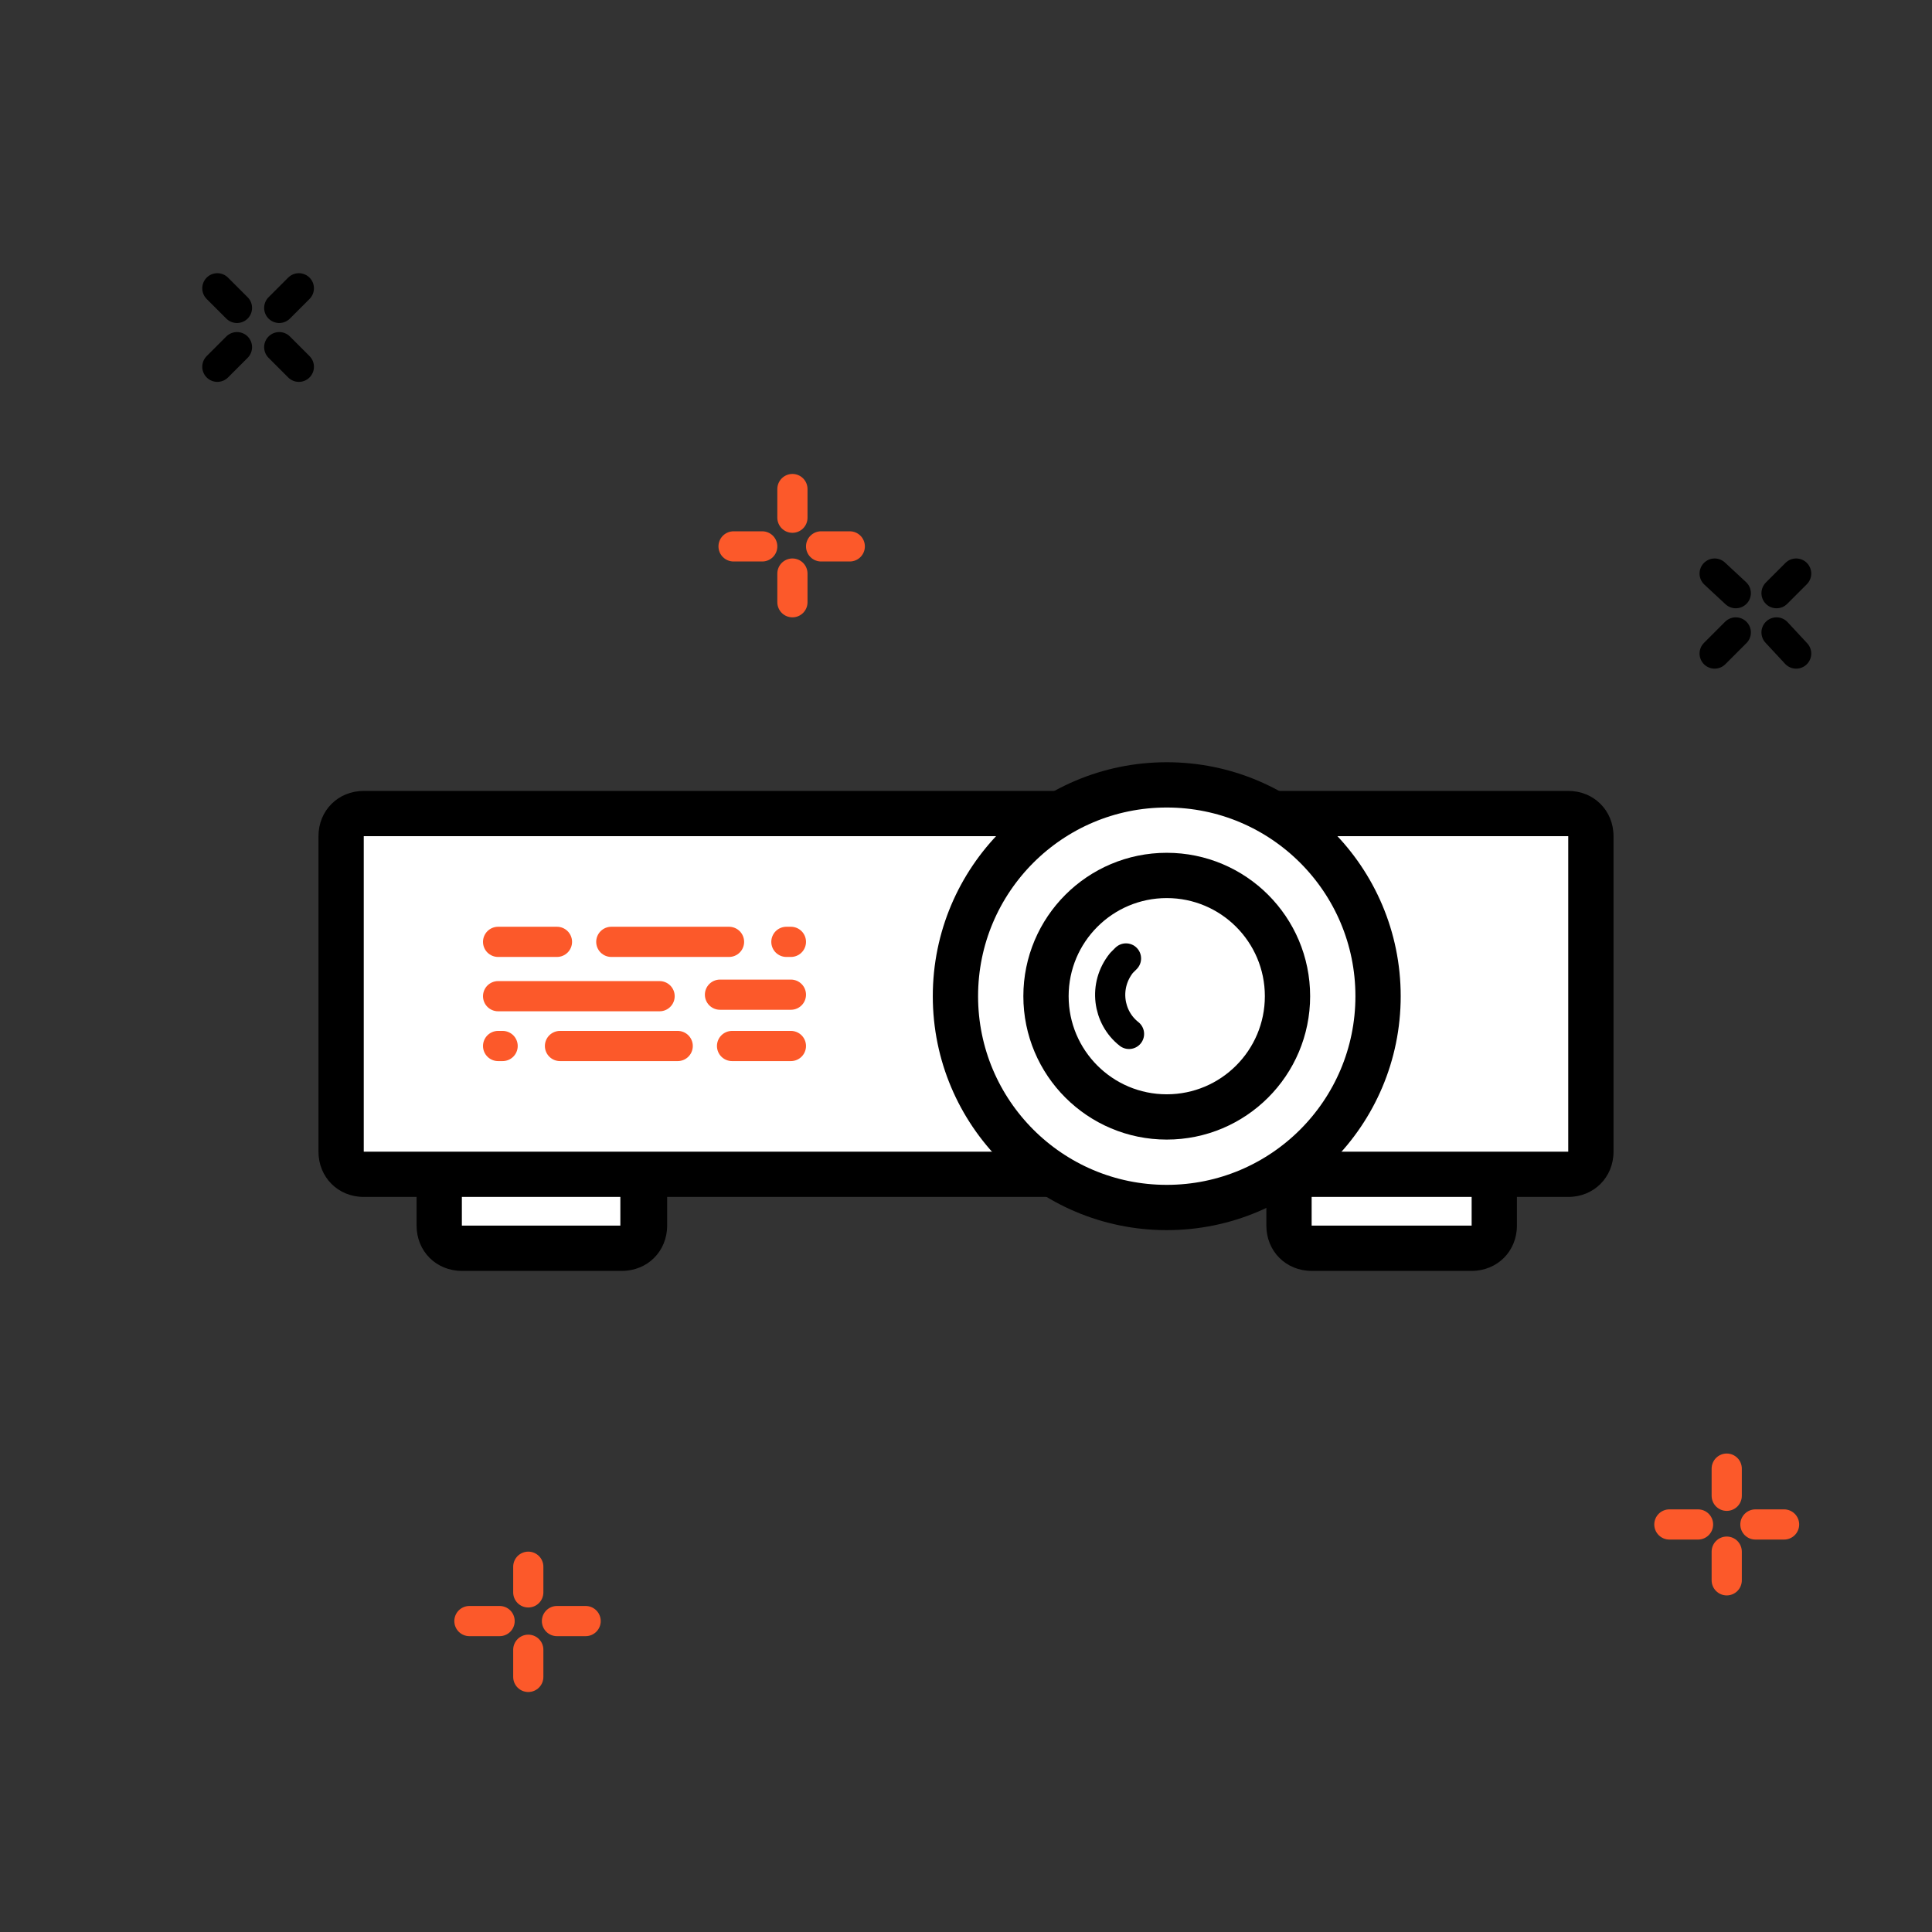 <svg id="Слой_1" xmlns="http://www.w3.org/2000/svg" viewBox="0 0 128 128"><rect x="0" y="0" width="128" height="128" fill="#333333" stroke="none"/><style>.st1{stroke:#fc592a;stroke-width:2;stroke-linecap:round}.st1,.st2,.st3{fill:none;stroke-miterlimit:10}.st2{stroke-width:2;stroke-linecap:round;stroke:#000}.st3{stroke:#fc592a}.st4{fill:#fff}.st8{fill:none;stroke:#fc592a;stroke-width:2;stroke-linecap:round;stroke-linejoin:round}</style><path fill="none" d="M0 0h128v128H0z"/><path class="st1" d="M52.5 34.3v-1.9M52.5 39.9V38M56.3 36.2h-1.9M50.5 36.2h-1.9"/><path class="st2" d="M117.7 39.3L119 38M113.6 43.3l1.4-1.4M119 43.3l-1.3-1.4M115 39.3l-1.4-1.3"/><g><path class="st1" d="M35 105.5v-1.7M35 111.1v-1.8M38.8 107.4h-1.9M33.1 107.4h-2"/></g><g><path class="st1" d="M114.4 99.1v-1.8M114.4 104.7v-1.9M118.2 101h-1.9M112.5 101h-1.9"/></g><g><path class="st2" d="M18.5 20.4l1.3-1.3M14.4 24.3l1.3-1.3M19.8 24.3L18.5 23M15.7 20.4l-1.3-1.3"/></g><g><path class="st4" d="M86.9 76.2h10.6c.8 0 1.5.7 1.5 1.5v3.5c0 .8-.7 1.5-1.5 1.5H86.9c-.8 0-1.5-.7-1.5-1.5v-3.5c0-.8.7-1.5 1.5-1.5z"/><path d="M97.5 77.7v3.5H86.9v-3.5h10.6m0-3H86.9c-1.7 0-3 1.3-3 3v3.5c0 1.7 1.3 3 3 3h10.6c1.7 0 3-1.3 3-3v-3.5c0-1.7-1.4-3-3-3z"/><path class="st4" d="M30.6 76.2h10.6c.8 0 1.5.7 1.5 1.5v3.5c0 .8-.7 1.5-1.5 1.5H30.6c-.8 0-1.5-.7-1.5-1.5v-3.5c0-.8.6-1.5 1.5-1.5z"/><path d="M41.1 77.7v3.5H30.6v-3.5h10.5m0-3H30.6c-1.7 0-3 1.3-3 3v3.5c0 1.7 1.3 3 3 3h10.6c1.7 0 3-1.3 3-3v-3.5c-.1-1.7-1.4-3-3.1-3z"/><path class="st4" d="M24.1 54.1h79.8c.8 0 1.5.7 1.5 1.5v20.9c0 .8-.7 1.5-1.5 1.5H24.1c-.8 0-1.5-.7-1.5-1.5V55.6c0-.9.7-1.5 1.5-1.5z"/><path d="M103.9 55.4v20.9H24.1V55.4h79.8m0-3H24.1c-1.7 0-3 1.3-3 3v20.9c0 1.7 1.3 3 3 3h79.8c1.7 0 3-1.3 3-3V55.4c0-1.7-1.3-3-3-3z"/><circle cx="77.3" cy="66" r="14" fill="#fff" stroke="#000" stroke-width="3" stroke-linecap="round" stroke-linejoin="round"/><circle cx="77.3" cy="66" r="8" fill="none" stroke="#000" stroke-width="3" stroke-linecap="round" stroke-linejoin="round"/><path d="M74.8 68.5c-1.4-1.1-1.7-3.2-.5-4.7l.3-.3" fill="none" stroke="#000" stroke-width="2" stroke-linecap="round" stroke-linejoin="round"/><path class="st8" d="M33 62.4h3.9M40.5 62.4h7.8M33 66h10.7M47.7 65.9h4.7M52.1 62.4h.3M48.5 69.3h3.9M37.1 69.3h7.8M33 69.3h.3"/></g></svg>
